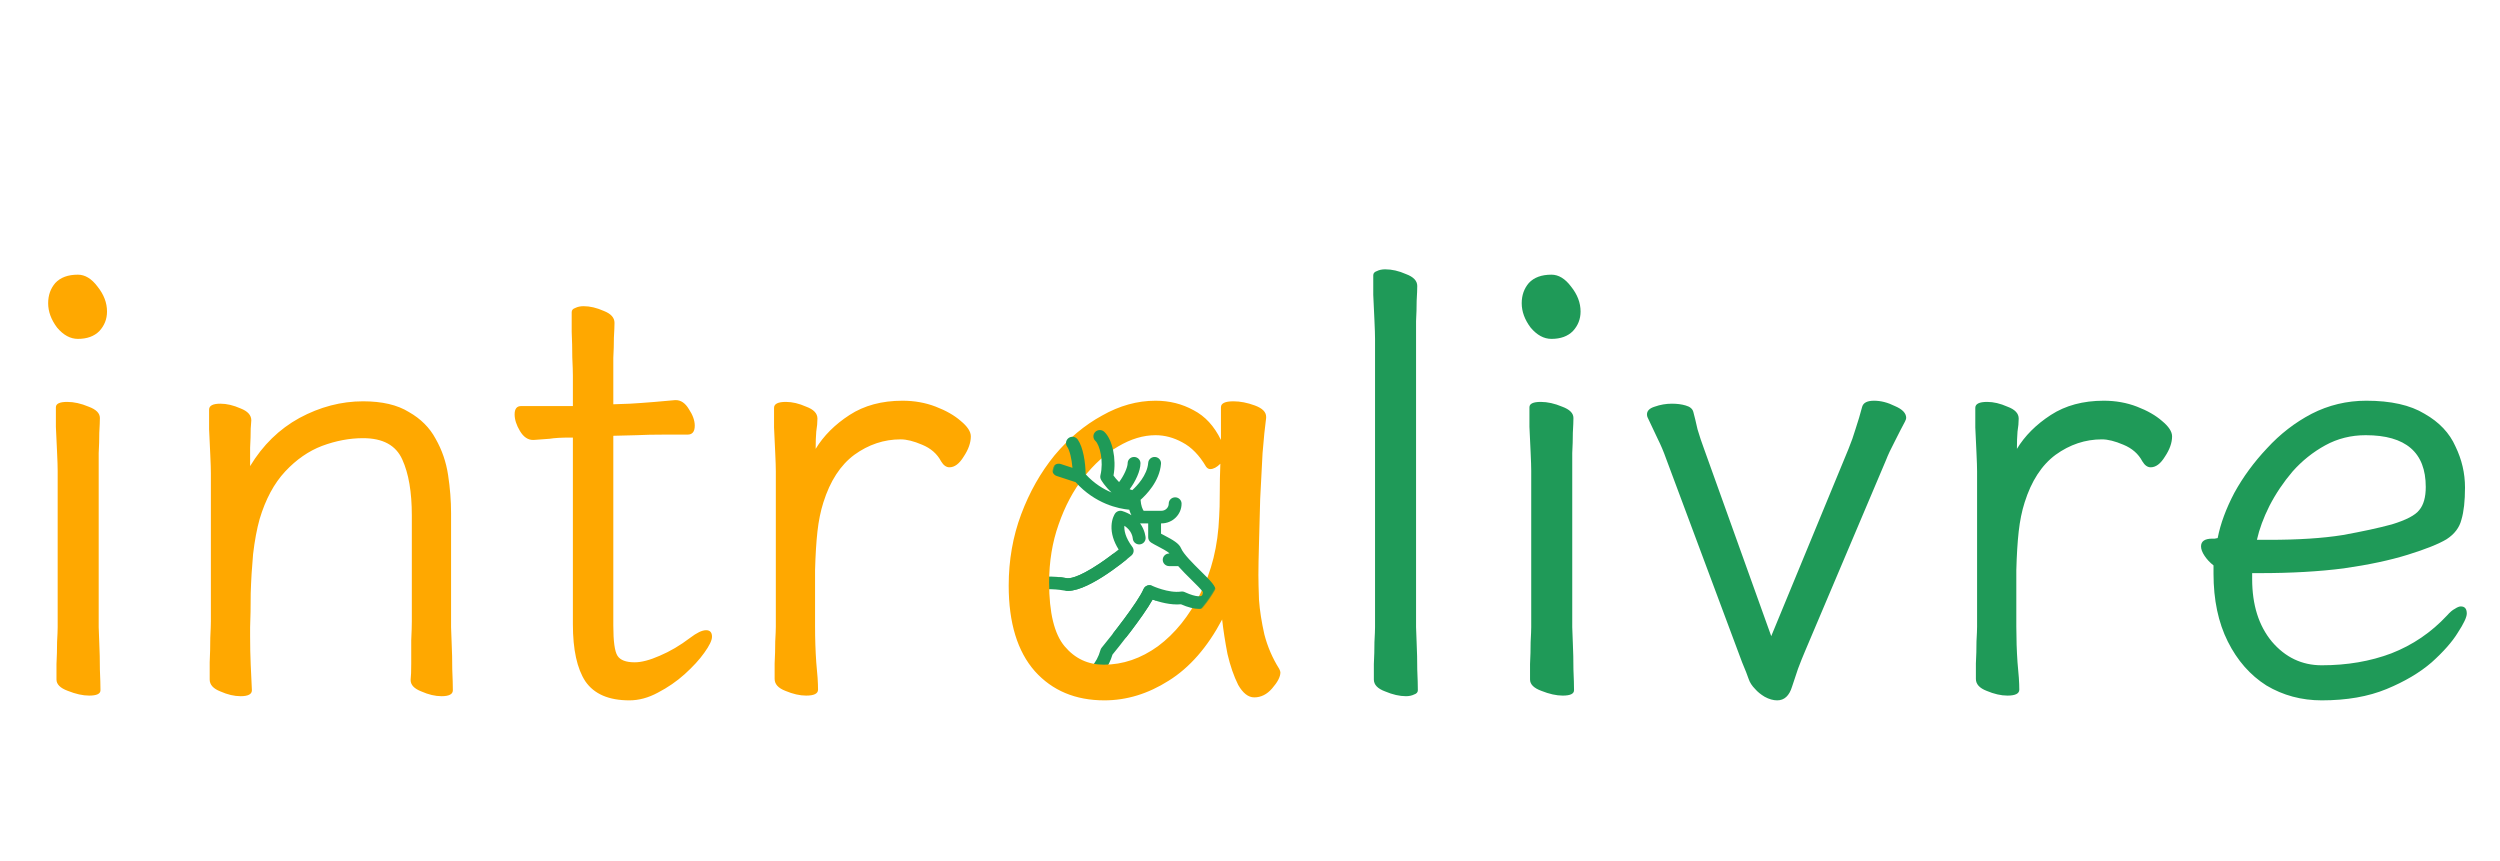 <svg width="2523" height="869" viewBox="0 0 2523 869" fill="none" xmlns="http://www.w3.org/2000/svg">
<mask id="mask0_1_27" style="mask-type:alpha" maskUnits="userSpaceOnUse" x="1034" y="555" width="134" height="121">
<ellipse cx="1101" cy="615.5" rx="67" ry="60.5" fill="#D9D9D9"/>
</mask>
<g mask="url(#mask0_1_27)">
<path d="M1211.69 576.268C1204.35 569.024 1194.29 559.102 1191.98 553.431C1189.94 548.428 1183.84 544.941 1174.76 540.191C1173.69 539.633 1172.65 539.091 1171.71 538.584V528.21H1172.14C1183.34 528.21 1192.45 519.263 1192.45 508.265C1192.45 504.749 1189.54 501.899 1185.97 501.899C1182.39 501.899 1179.49 504.748 1179.49 508.265C1179.49 512.243 1176.19 515.48 1172.14 515.48H1154.16C1153.09 513.908 1151.47 510.57 1151.07 504.411C1156.24 499.858 1170.33 485.913 1171.69 467.999C1171.96 464.493 1169.28 461.439 1165.71 461.177C1162.14 460.912 1159.03 463.545 1158.77 467.052C1157.8 479.804 1147.05 490.73 1142.71 494.647C1141.79 494.406 1140.9 494.093 1140.03 493.747C1145.85 486.066 1150.97 475.317 1150.97 467.526C1150.97 464.01 1148.07 461.16 1144.49 461.16C1140.92 461.16 1138.02 464.009 1138.02 467.526C1138.02 471.631 1134.13 480.363 1129.37 486.526C1126.81 484.016 1124.89 481.521 1123.74 479.881C1126.87 463.456 1122.74 443.4 1114.36 435.712C1111.74 433.314 1107.64 433.451 1105.2 436.022C1102.76 438.592 1102.9 442.62 1105.52 445.019C1109.88 449.017 1114 465.668 1110.55 479.601C1110.17 481.168 1110.4 482.821 1111.2 484.226C1111.47 484.697 1115.15 491.004 1121.79 497.012C1113.62 493.673 1104.33 488.058 1095.66 478.66C1095.4 466.448 1093.19 451.494 1087.63 443.55C1085.6 440.654 1081.57 439.921 1078.62 441.911C1075.67 443.903 1074.93 447.867 1076.95 450.763C1079.51 454.413 1081.52 462.722 1082.33 472.146L1070.52 468.277C1067.13 467.168 1063.46 468.967 1062.32 472.302C1061.19 475.638 1063.03 479.244 1066.42 480.354L1085.48 486.598C1105.52 508.694 1128.96 513.416 1139.64 514.387C1140.26 516.57 1141.02 518.413 1141.82 519.967C1139.24 518.337 1136.21 516.896 1132.63 515.779C1129.89 514.925 1126.9 515.949 1125.29 518.296C1124.76 519.086 1122.04 523.395 1121.74 530.685C1121.42 538.385 1123.84 546.402 1128.94 554.578C1124.6 558.038 1117.5 563.508 1109.63 568.788C1087.04 583.941 1078.63 583.874 1076.59 583.493C1063.1 580.968 1049.74 581.954 1039 582.747C1034.58 583.074 1030.42 583.381 1027 583.381C1016.63 583.381 997.437 580.118 978.874 576.962C958.165 573.442 936.752 569.801 923.326 569.801C904.689 569.801 886.061 578.773 873.717 586.3C860.135 594.581 847.362 605.449 841.931 613.343C835.591 622.56 837.661 629.936 839.323 635.862C840.092 638.606 840.82 641.198 840.82 644.066C840.82 647.757 837.309 652.349 834.213 656.4C830.505 661.254 827 665.84 827 671.224C827 674.74 829.9 677.605 833.479 677.605C837.057 677.605 839.958 674.769 839.958 671.253C840.073 669.938 842.784 666.391 844.579 664.044C848.675 658.685 853.771 652.016 853.781 644.088C854.976 646.048 856.288 647.895 857.718 649.682C863.59 665.32 861.865 681.896 852.577 698.959C845.356 712.225 836.074 720.794 835.989 720.872C834.666 722.076 833.912 723.77 833.912 725.544V777.345C833.91 777.425 833.91 777.505 833.912 777.585V793.444C833.912 794.127 834.024 794.807 834.245 795.457L841.156 815.827C842.038 818.426 844.514 820.179 847.303 820.179H861.125C863.425 820.179 865.552 818.982 866.716 817.032C867.878 815.083 867.903 812.673 866.778 810.703L846.87 775.798V766.511C847.877 749.246 864.589 733.093 879.339 718.837C883.999 714.333 888.531 709.948 892.51 705.612C892.309 706.733 892.083 707.864 891.799 709.021C889.071 720.135 883.404 728.767 883.353 728.843C882.265 730.472 881.996 732.5 882.624 734.348L903.358 795.457C903.54 795.994 903.794 796.504 904.114 796.975L917.937 817.345C919.139 819.116 921.161 820.179 923.328 820.179H937.15C939.704 820.179 942.018 818.706 943.062 816.418C944.107 814.13 943.686 811.452 941.988 809.578L909.743 774.019L903.775 756.429C908.56 741.002 922.96 724.762 936.895 709.053C942.283 702.977 947.569 697.017 952.204 691.18C960.243 692.091 983.243 694.451 1006.07 694.451C1015.94 694.451 1025.77 694.004 1034.34 692.812V738.34L1020.71 791.899C1020.41 793.074 1020.46 794.308 1020.85 795.457L1027.76 815.827C1028.65 818.426 1031.12 820.179 1033.91 820.179H1047.73C1050.03 820.179 1052.15 818.99 1053.31 817.049C1054.48 815.111 1054.51 812.711 1053.4 810.739L1036.8 781.17L1046.99 741.104L1052.18 728.546L1055.08 739.908V777.345C1055.07 777.425 1055.07 777.506 1055.08 777.587V793.444C1055.08 794.128 1055.19 794.808 1055.41 795.457L1062.32 815.827C1063.2 818.427 1065.68 820.18 1068.47 820.18H1082.29C1084.59 820.18 1086.72 818.983 1087.88 817.033C1089.04 815.084 1089.07 812.674 1087.94 810.703L1068.04 775.799V740.45C1070.41 735.018 1079.48 713.527 1081.47 697.371C1095.02 695.068 1115.24 685.574 1122.72 660.625C1127.78 654.432 1153.12 623.076 1163.18 605.103C1169.9 607.539 1181.29 610.814 1191.86 609.85C1198.97 612.944 1205.02 614.506 1210.06 614.506C1213.78 614.506 1216.96 613.667 1219.64 611.993C1223 609.892 1227 605.505 1227 596.536C1227 591.568 1222.58 587.009 1211.69 576.268ZM870.252 709.76C862.218 717.523 853.667 725.795 846.87 734.811V728.186C850.376 724.608 857.656 716.511 863.802 705.336C870.994 692.259 874.41 678.967 874.005 666.058C877.074 668.9 880.481 672.081 884.191 675.725C887.335 678.813 889.66 682.308 891.169 686.189C887.35 693.227 879.043 701.265 870.252 709.76ZM1212.68 601.253C1212.29 601.497 1208.52 603.454 1195.69 597.592C1195.68 597.583 1195.66 597.576 1195.64 597.568C1195.63 597.565 1195.62 597.56 1195.62 597.557C1195.6 597.549 1195.58 597.543 1195.56 597.534C1195.39 597.456 1195.21 597.384 1195.03 597.322C1194.97 597.303 1194.92 597.289 1194.86 597.272C1194.72 597.226 1194.57 597.182 1194.42 597.146C1194.34 597.124 1194.25 597.11 1194.16 597.092C1194.05 597.069 1193.93 597.044 1193.81 597.027C1193.7 597.01 1193.58 597.001 1193.46 596.99C1193.37 596.982 1193.28 596.971 1193.19 596.967C1193.04 596.96 1192.89 596.962 1192.74 596.965C1192.68 596.966 1192.62 596.964 1192.56 596.967C1192.36 596.976 1192.17 596.996 1191.97 597.024C1191.96 597.025 1191.94 597.025 1191.93 597.027C1191.92 597.028 1191.91 597.029 1191.89 597.031C1191.88 597.033 1191.87 597.034 1191.86 597.035C1179.35 598.799 1162.99 591.284 1162.83 591.211C1161.22 590.458 1159.37 590.389 1157.71 591.02C1156.05 591.65 1154.73 592.924 1154.05 594.542C1148.68 607.407 1121.74 641.567 1111.81 653.643C1111.24 654.33 1110.83 655.125 1110.6 655.977C1102.82 684.158 1076.36 685.198 1075.27 685.227C1071.73 685.29 1068.9 688.121 1068.9 691.592C1068.9 698.558 1066.06 708.838 1062.88 718.079L1054.21 684.019V671.223C1054.21 667.707 1051.31 664.857 1047.73 664.857C1044.16 664.857 1041.25 667.706 1041.25 671.223V678.542C1020.07 684.105 979.358 681.074 960.7 679.256C965.076 672.121 967.82 665.193 967.82 658.493C967.82 654.977 964.919 652.127 961.34 652.127C957.762 652.127 954.861 654.976 954.861 658.493C954.861 669.418 940.761 685.316 927.125 700.689C916.232 712.97 905.073 725.555 897.697 738.517L895.855 733.088C898.075 729.222 901.98 721.611 904.3 712.383C908.904 694.072 905.117 678.282 893.351 666.722C888.966 662.413 885.036 658.777 881.57 655.568C870.912 645.707 865.042 640.275 861.474 630.344C857.772 620.039 860.835 611.676 863.213 609.684C863.411 609.517 863.593 609.34 863.766 609.157C878.338 596.958 902.807 582.529 923.327 582.529C935.639 582.529 956.496 586.075 976.665 589.504C996.646 592.901 1015.52 596.11 1027 596.11C1030.9 596.11 1035.31 595.784 1039.97 595.441C1050.46 594.666 1062.36 593.789 1074.17 595.997C1094.36 599.78 1134.06 567.185 1141.82 560.613C1144.38 558.44 1144.81 554.694 1142.8 552.016C1135.59 542.412 1134.38 535.146 1134.71 530.627C1142.28 535.401 1143.13 542.472 1143.21 543.472C1143.44 546.952 1146.48 549.606 1150.03 549.42C1153.6 549.228 1156.34 546.227 1156.15 542.716C1156.12 542.231 1155.64 535.209 1150.57 528.152C1150.84 528.187 1151.12 528.21 1151.41 528.21H1158.75V542.214C1158.75 544.342 1159.83 546.33 1161.63 547.51C1163.47 548.712 1165.99 550.032 1168.66 551.429C1171.92 553.129 1178.62 556.636 1180.05 558.408C1180.08 558.47 1180.11 558.532 1180.14 558.594H1179.92C1176.34 558.594 1173.44 561.443 1173.44 564.96C1173.44 568.476 1176.34 571.326 1179.92 571.326H1188.27C1188.51 571.326 1188.75 571.31 1188.98 571.285C1193.1 575.969 1197.96 580.761 1202.51 585.25C1206.77 589.449 1212.49 595.093 1214.02 597.457C1213.91 599.421 1213.43 600.783 1212.68 601.253Z" fill="#1F9A58"/>
</g>
<path d="M108 314.4C108 322 105.4 328.6 100.2 334.2C95 339.4 87.8 342 78.6 342C71 342 64 338.2 57.6 330.6C51.6 322.6 48.6 314.4 48.6 306C48.6 298 51 291.2 55.8 285.6C61 280 68.6 277.2 78.6 277.2C85.8 277.2 92.4 281.2 98.4 289.2C104.8 297.2 108 305.6 108 314.4ZM58.2 475.2C58.2 471.2 58 465 57.6 456.6C57.2 448.2 56.8 439.6 56.4 430.8C56.4 422 56.4 415.4 56.4 411C56.4 407.4 60.2 405.6 67.8 405.6C74.6 405.6 81.8 407.2 89.4 410.4C97 413.2 100.8 417 100.8 421.8C100.8 425 100.6 430 100.2 436.8C100.2 443.2 100 450 99.6 457.2C99.6 464.4 99.6 470.4 99.6 475.2V633C99.6 635.4 99.8 640.8 100.2 649.2C100.6 657.6 100.8 666.4 100.8 675.6C101.2 684.8 101.4 691.8 101.4 696.6C101.4 700.2 97.6 702 90 702C83.6 702 76.4 700.4 68.4 697.2C60.8 694.4 57 690.6 57 685.8C57 682.6 57 677.4 57 670.2C57.4 662.6 57.6 655.2 57.6 648C58 640.8 58.2 635.8 58.2 633V475.2ZM414.417 685.8C414.817 682.6 415.017 677.2 415.017 669.6C415.017 662 415.017 654.2 415.017 646.2C415.417 637.8 415.617 631.4 415.617 627V520.2C415.617 496.6 412.417 477.8 406.017 463.8C399.617 449.4 386.417 442.2 366.417 442.2C352.817 442.2 339.017 444.8 325.017 450C311.417 455.2 299.017 463.8 287.817 475.8C276.617 487.8 268.017 503.8 262.017 523.8C259.217 533.8 257.017 545.6 255.417 559.2C254.217 572.4 253.417 585.6 253.017 598.8C253.017 612 252.817 623.4 252.417 633V642.6C252.417 652.2 252.617 661.6 253.017 670.8C253.417 680 253.817 688.6 254.217 696.6C254.217 700.6 250.417 702.6 242.817 702.6C236.417 702.6 229.617 701 222.417 697.8C215.217 695 211.617 691 211.617 685.8C211.617 682.6 211.617 676.8 211.617 668.4C212.017 660 212.217 651.8 212.217 643.8C212.617 635.4 212.817 629.8 212.817 627V477.6C212.817 473.6 212.617 467.4 212.217 459C211.817 450.6 211.417 442 211.017 433.2C211.017 424.4 211.017 417.8 211.017 413.4C211.017 409.4 214.817 407.4 222.417 407.4C228.817 407.4 235.617 409 242.817 412.2C250.017 415 253.617 419 253.617 424.2C253.617 424.2 253.417 427 253.017 432.6C253.017 438.2 252.817 444.6 252.417 451.8C252.417 459 252.417 465.2 252.417 470.4C265.217 449.2 281.817 433 302.217 421.8C323.017 410.6 344.417 405 366.417 405C385.617 405 401.017 408.6 412.617 415.8C424.617 422.6 433.617 431.6 439.617 442.8C446.017 454 450.217 466.2 452.217 479.4C454.217 492.6 455.217 505.4 455.217 517.8V633C455.217 635.4 455.417 640.8 455.817 649.2C456.217 657.6 456.417 666.4 456.417 675.6C456.817 684.8 457.017 691.8 457.017 696.6C457.017 700.6 453.217 702.6 445.617 702.6C439.217 702.6 432.417 701 425.217 697.8C418.017 695 414.417 691.2 414.417 686.4V685.8ZM578.152 441.6H575.152C566.352 441.6 559.552 442 554.752 442.8C549.952 443.2 544.552 443.6 538.552 444H537.952C532.752 444 528.352 441 524.752 435C521.152 429 519.352 423.4 519.352 418.2C519.352 412.6 521.552 409.8 525.952 409.8H578.152V379.2C578.152 375.2 577.952 369 577.552 360.6C577.552 352.2 577.352 343.6 576.952 334.8C576.952 326 576.952 319.4 576.952 315C576.952 313 578.152 311.6 580.552 310.8C582.952 309.6 585.752 309 588.952 309C595.352 309 602.152 310.6 609.352 313.8C616.552 316.6 620.152 320.6 620.152 325.8C620.152 329 619.952 334 619.552 340.8C619.552 347.2 619.352 354 618.952 361.2C618.952 368.4 618.952 374.4 618.952 379.2V408L635.752 407.4C642.952 407 651.352 406.4 660.952 405.6C670.552 404.8 677.352 404.2 681.352 403.8H681.952C687.152 403.8 691.552 406.8 695.152 412.8C699.152 418.8 701.152 424.4 701.152 429.6C701.152 435.6 698.752 438.6 693.952 438.6C689.952 438.6 682.352 438.6 671.152 438.6C659.952 438.6 650.352 438.8 642.352 439.2L618.952 439.8V631.2C618.952 647.2 620.352 657.4 623.152 661.8C625.952 666.2 631.752 668.4 640.552 668.4C647.352 668.4 655.752 666.2 665.752 661.8C676.152 657.4 686.352 651.4 696.352 643.8C703.152 638.6 708.552 636 712.552 636C716.552 636 718.552 638.2 718.552 642.6C718.552 646.2 715.952 651.6 710.752 658.8C705.952 665.6 699.352 672.8 690.952 680.4C682.952 687.6 673.952 693.8 663.952 699C654.352 704.2 644.752 706.8 635.152 706.8C614.352 706.8 599.552 700.4 590.752 687.6C582.352 674.8 578.152 655.6 578.152 630V441.6ZM782.963 475.8C782.963 471.8 782.763 465.6 782.363 457.2C781.963 448.8 781.563 440.2 781.163 431.4C781.163 422.6 781.163 416 781.163 411.6C781.163 407.6 785.163 405.6 793.163 405.6C799.563 405.6 806.363 407.2 813.563 410.4C821.163 413.2 824.963 417.2 824.963 422.4C824.963 426.4 824.563 430.8 823.763 435.6C823.363 440.4 823.163 446.2 823.163 453C831.163 439.8 842.563 428.4 857.363 418.8C872.163 409.2 889.963 404.4 910.763 404.4C922.763 404.4 933.963 406.4 944.363 410.4C954.763 414.4 963.163 419.2 969.563 424.8C976.363 430.4 979.763 435.6 979.763 440.4C979.763 446.8 977.363 453.6 972.563 460.8C968.163 468 963.363 471.6 958.163 471.6C954.963 471.6 952.163 469.6 949.763 465.6C945.763 458 939.363 452.4 930.563 448.8C922.163 445.2 914.963 443.4 908.963 443.4C892.163 443.4 876.563 448.6 862.163 459C848.163 469.4 837.763 485.4 830.963 507C828.163 515.8 826.163 525.6 824.963 536.4C823.763 547.2 822.963 560.2 822.563 575.4C822.563 590.6 822.563 609.6 822.563 632.4C822.563 644.8 822.963 656.8 823.763 668.4C824.963 680 825.563 689.2 825.563 696C825.563 700 821.563 702 813.563 702C807.163 702 800.163 700.4 792.563 697.2C785.363 694.4 781.763 690.4 781.763 685.2C781.763 682 781.763 676.8 781.763 669.6C782.163 662 782.363 654.6 782.363 647.4C782.763 640.2 782.963 635.2 782.963 632.4V475.8ZM1277.78 421.8C1276.58 430.6 1275.38 442.4 1274.18 457.2C1273.38 471.6 1272.58 487 1271.78 503.4C1271.38 519.4 1270.98 534.4 1270.58 548.4C1270.18 562.4 1269.98 573 1269.98 580.2C1269.98 585.8 1270.18 594.2 1270.58 605.4C1271.38 616.2 1273.18 627.8 1275.98 640.2C1279.18 652.6 1284.18 664.2 1290.98 675C1291.78 676.6 1292.18 677.8 1292.18 678.6C1292.18 683 1289.38 688.4 1283.78 694.8C1278.58 700.8 1272.58 703.8 1265.78 703.8C1259.78 703.8 1254.38 699.6 1249.58 691.2C1245.18 682.4 1241.58 672 1238.78 660C1236.38 647.6 1234.58 636 1233.38 625.2C1218.58 653.2 1200.58 673.8 1179.38 687C1158.58 700.2 1136.98 706.8 1114.58 706.8C1085.38 706.8 1061.98 697 1044.38 677.4C1026.78 657.4 1017.98 628.6 1017.98 591C1017.98 565.4 1022.18 541.4 1030.58 519C1038.98 496.6 1050.18 476.8 1064.18 459.6C1078.58 442.4 1094.58 429 1112.18 419.4C1129.78 409.4 1147.78 404.4 1166.18 404.4C1180.18 404.4 1192.98 407.6 1204.58 414C1216.18 420 1225.38 430 1232.18 444V411C1232.18 407 1236.38 405 1244.78 405C1251.58 405 1258.78 406.4 1266.38 409.2C1273.98 412 1277.78 415.8 1277.78 420.6V421.8ZM1231.58 468C1227.98 471.6 1224.58 473.4 1221.38 473.4C1219.78 473.4 1218.38 472.6 1217.18 471C1210.38 459.4 1202.38 451.2 1193.18 446.4C1184.38 441.6 1175.38 439.2 1166.18 439.2C1153.78 439.2 1141.18 443 1128.38 450.6C1115.98 457.8 1104.38 468.2 1093.58 481.8C1083.18 495 1074.78 510.8 1068.38 529.2C1061.98 547.2 1058.78 566.8 1058.78 588C1058.78 618.4 1063.98 639.8 1074.38 652.2C1084.78 664.6 1097.98 670.8 1113.98 670.8C1133.18 670.8 1151.38 664.6 1168.58 652.2C1185.78 639.4 1199.98 621.8 1211.18 599.4C1222.78 577 1229.18 551 1230.38 521.4C1230.78 515.8 1230.98 508 1230.98 498C1230.98 488 1231.18 478 1231.58 468Z" fill="#FFA800"/>
<path d="M1387.69 342C1387.69 338 1387.49 331.8 1387.09 323.4C1386.69 315 1386.29 306.4 1385.89 297.6C1385.89 288.8 1385.89 282.2 1385.89 277.8C1385.89 275.8 1387.09 274.4 1389.49 273.6C1391.89 272.4 1394.69 271.8 1397.89 271.8C1404.69 271.8 1411.69 273.4 1418.89 276.6C1426.49 279.4 1430.29 283.4 1430.29 288.6C1430.29 291.8 1430.09 296.8 1429.69 303.6C1429.69 310 1429.49 316.8 1429.09 324C1429.09 331.2 1429.09 337.2 1429.09 342V633C1429.09 635.4 1429.29 640.8 1429.69 649.2C1430.09 657.6 1430.29 666.4 1430.29 675.6C1430.69 684.8 1430.89 691.8 1430.89 696.6C1430.89 698.6 1429.69 700 1427.29 700.8C1424.89 702 1422.09 702.6 1418.89 702.6C1412.49 702.6 1405.49 701 1397.89 697.8C1390.29 695 1386.49 691 1386.49 685.8C1386.49 682.6 1386.49 677.4 1386.49 670.2C1386.89 662.6 1387.09 655.2 1387.09 648C1387.49 640.8 1387.69 635.8 1387.69 633V342ZM1595.11 314.4C1595.11 322 1592.51 328.6 1587.31 334.2C1582.11 339.4 1574.91 342 1565.71 342C1558.11 342 1551.11 338.2 1544.71 330.6C1538.71 322.6 1535.71 314.4 1535.71 306C1535.71 298 1538.11 291.2 1542.91 285.6C1548.11 280 1555.71 277.2 1565.71 277.2C1572.91 277.2 1579.51 281.2 1585.51 289.2C1591.91 297.2 1595.11 305.6 1595.11 314.4ZM1545.31 475.2C1545.31 471.2 1545.11 465 1544.71 456.6C1544.31 448.2 1543.91 439.6 1543.51 430.8C1543.51 422 1543.51 415.4 1543.51 411C1543.51 407.4 1547.31 405.6 1554.91 405.6C1561.71 405.6 1568.91 407.2 1576.51 410.4C1584.11 413.2 1587.91 417 1587.91 421.8C1587.91 425 1587.71 430 1587.31 436.8C1587.31 443.2 1587.11 450 1586.71 457.2C1586.71 464.4 1586.71 470.4 1586.71 475.2V633C1586.71 635.4 1586.91 640.8 1587.31 649.2C1587.71 657.6 1587.91 666.4 1587.91 675.6C1588.31 684.8 1588.51 691.8 1588.51 696.6C1588.51 700.2 1584.71 702 1577.11 702C1570.71 702 1563.51 700.4 1555.51 697.2C1547.91 694.4 1544.11 690.6 1544.11 685.8C1544.11 682.6 1544.11 677.4 1544.11 670.2C1544.51 662.6 1544.71 655.2 1544.71 648C1545.11 640.8 1545.31 635.8 1545.31 633V475.2ZM1865.53 453C1868.33 446.2 1870.73 439.4 1872.73 432.6C1875.13 425.4 1877.33 418 1879.33 410.4C1880.53 406.4 1884.53 404.4 1891.33 404.4C1898.13 404.4 1905.13 406.2 1912.33 409.8C1919.93 413 1923.73 417 1923.73 421.8C1923.73 422.6 1923.33 423.8 1922.53 425.4C1919.73 430.6 1916.33 437.2 1912.33 445.2C1908.33 452.8 1905.33 459.2 1903.33 464.4L1821.73 657C1819.33 662.6 1816.93 668.6 1814.53 675C1812.53 681 1810.53 687 1808.53 693C1805.73 702.2 1800.73 706.8 1793.53 706.8C1789.53 706.8 1785.33 705.6 1780.93 703.2C1776.93 700.8 1773.73 698.2 1771.33 695.4C1768.13 692.2 1765.93 688.8 1764.73 685.2C1763.53 681.6 1761.33 676 1758.13 668.4L1681.33 462.6C1678.93 455.8 1676.13 449.2 1672.93 442.8C1669.73 436 1666.33 428.8 1662.73 421.2C1662.33 420.4 1662.13 419.4 1662.13 418.2C1662.13 414.6 1664.73 412 1669.93 410.4C1675.53 408.4 1681.33 407.4 1687.33 407.4C1692.53 407.4 1697.13 408 1701.13 409.2C1705.53 410.4 1708.13 412.6 1708.93 415.8C1710.13 420.2 1711.53 426 1713.13 433.2C1715.13 440 1717.33 446.6 1719.73 453L1787.53 642L1865.53 453ZM1995.27 475.8C1995.27 471.8 1995.07 465.6 1994.67 457.2C1994.27 448.8 1993.87 440.2 1993.47 431.4C1993.47 422.6 1993.47 416 1993.47 411.6C1993.47 407.6 1997.47 405.6 2005.47 405.6C2011.87 405.6 2018.67 407.2 2025.87 410.4C2033.47 413.2 2037.27 417.2 2037.27 422.4C2037.27 426.4 2036.87 430.8 2036.07 435.6C2035.67 440.4 2035.47 446.2 2035.47 453C2043.47 439.8 2054.87 428.4 2069.67 418.8C2084.47 409.2 2102.27 404.4 2123.07 404.4C2135.07 404.4 2146.27 406.4 2156.67 410.4C2167.07 414.4 2175.47 419.2 2181.87 424.8C2188.67 430.4 2192.07 435.6 2192.07 440.4C2192.07 446.8 2189.67 453.6 2184.87 460.8C2180.47 468 2175.67 471.6 2170.47 471.6C2167.27 471.6 2164.47 469.6 2162.07 465.6C2158.07 458 2151.67 452.4 2142.87 448.8C2134.47 445.2 2127.27 443.4 2121.27 443.4C2104.47 443.4 2088.87 448.6 2074.47 459C2060.47 469.4 2050.07 485.4 2043.27 507C2040.47 515.8 2038.47 525.6 2037.27 536.4C2036.07 547.2 2035.27 560.2 2034.87 575.4C2034.87 590.6 2034.87 609.6 2034.87 632.4C2034.87 644.8 2035.27 656.8 2036.07 668.4C2037.27 680 2037.87 689.2 2037.87 696C2037.87 700 2033.87 702 2025.87 702C2019.47 702 2012.47 700.4 2004.87 697.2C1997.67 694.4 1994.07 690.4 1994.07 685.2C1994.07 682 1994.07 676.8 1994.07 669.6C1994.47 662 1994.67 654.6 1994.67 647.4C1995.07 640.2 1995.27 635.2 1995.27 632.4V475.8ZM2272.88 578.4V584.4C2272.88 610.4 2279.48 631.4 2292.68 647.4C2306.28 663.4 2323.08 671.4 2343.08 671.4C2368.68 671.4 2392.08 667.4 2413.28 659.4C2434.88 651 2453.68 638.2 2469.68 621C2472.48 617.8 2475.08 615.6 2477.48 614.4C2479.88 612.8 2481.88 612 2483.48 612C2487.48 612 2489.48 614.4 2489.48 619.2C2489.48 622.8 2486.48 629.2 2480.48 638.4C2474.88 647.6 2466.08 657.6 2454.08 668.4C2442.08 678.8 2426.88 687.8 2408.48 695.4C2390.08 703 2368.28 706.8 2343.08 706.8C2322.68 706.8 2304.08 701.8 2287.28 691.8C2270.88 681.4 2257.88 666.6 2248.28 647.4C2238.68 628.2 2233.88 605.4 2233.88 579V570.6C2230.28 567.8 2227.28 564.6 2224.88 561C2222.48 557.4 2221.28 554.2 2221.28 551.4C2221.28 546.2 2225.08 543.6 2232.68 543.6C2233.08 543.6 2233.88 543.6 2235.08 543.6C2236.68 543.2 2237.68 543 2238.08 543C2240.88 528.6 2246.48 513.4 2254.88 497.4C2263.68 481.4 2274.68 466.4 2287.88 452.4C2301.08 438 2316.08 426.4 2332.88 417.6C2350.08 408.8 2368.48 404.4 2388.08 404.4C2412.88 404.4 2432.48 408.8 2446.88 417.6C2461.68 426 2472.08 437 2478.08 450.6C2484.48 463.8 2487.68 477.6 2487.68 492C2487.68 505.6 2486.48 516.4 2484.08 524.4C2482.08 532.4 2477.08 539 2469.08 544.2C2461.08 549 2448.08 554.2 2430.08 559.8C2412.08 565.4 2390.48 570 2365.28 573.6C2340.48 576.8 2312.28 578.4 2280.68 578.4H2272.88ZM2289.68 544.8C2319.28 544.8 2344.08 543.2 2364.08 540C2384.08 536.4 2400.68 532.8 2413.88 529.2C2428.28 524.8 2437.48 520 2441.48 514.8C2445.88 509.6 2448.08 501.8 2448.08 491.4C2448.08 456.6 2427.88 439.2 2387.48 439.2C2372.68 439.2 2359.08 442.6 2346.68 449.4C2334.28 456.2 2323.28 465 2313.68 475.8C2304.48 486.6 2296.68 498.2 2290.28 510.6C2284.28 522.6 2280.08 534 2277.68 544.8H2289.68Z" fill="#1F9A58"/>
<mask id="mask1_1_27" style="mask-type:alpha" maskUnits="userSpaceOnUse" x="1056" y="395" width="189" height="250">
<ellipse cx="1150.5" cy="520" rx="94.5" ry="125" fill="#D9D9D9"/>
</mask>
<g mask="url(#mask1_1_27)">
<path d="M1211.69 576.268C1204.35 569.024 1194.29 559.102 1191.98 553.431C1189.94 548.428 1183.84 544.941 1174.76 540.191C1173.69 539.633 1172.65 539.091 1171.71 538.584V528.21H1172.14C1183.34 528.21 1192.45 519.263 1192.45 508.265C1192.45 504.749 1189.54 501.899 1185.97 501.899C1182.39 501.899 1179.49 504.748 1179.49 508.265C1179.49 512.243 1176.19 515.48 1172.14 515.48H1154.16C1153.09 513.908 1151.47 510.57 1151.07 504.411C1156.24 499.858 1170.33 485.913 1171.69 467.999C1171.96 464.493 1169.28 461.439 1165.71 461.177C1162.14 460.912 1159.03 463.545 1158.77 467.052C1157.8 479.804 1147.05 490.73 1142.71 494.647C1141.79 494.406 1140.9 494.093 1140.03 493.747C1145.85 486.066 1150.97 475.317 1150.97 467.526C1150.97 464.01 1148.07 461.16 1144.49 461.16C1140.92 461.16 1138.02 464.009 1138.02 467.526C1138.02 471.631 1134.13 480.363 1129.37 486.526C1126.81 484.016 1124.89 481.521 1123.74 479.881C1126.87 463.456 1122.74 443.4 1114.36 435.712C1111.74 433.314 1107.64 433.451 1105.2 436.022C1102.76 438.592 1102.9 442.62 1105.52 445.019C1109.88 449.017 1114 465.668 1110.55 479.601C1110.17 481.168 1110.4 482.821 1111.2 484.226C1111.47 484.697 1115.15 491.004 1121.79 497.012C1113.62 493.673 1104.33 488.058 1095.66 478.66C1095.4 466.448 1093.19 451.494 1087.63 443.55C1085.6 440.654 1081.57 439.921 1078.62 441.911C1075.67 443.903 1074.93 447.867 1076.95 450.763C1079.51 454.413 1081.52 462.722 1082.33 472.146L1070.52 468.277C1067.13 467.168 1063.46 468.967 1062.32 472.302C1061.19 475.638 1063.03 479.244 1066.42 480.354L1085.48 486.598C1105.52 508.694 1128.96 513.416 1139.64 514.387C1140.26 516.57 1141.02 518.413 1141.82 519.967C1139.24 518.337 1136.21 516.896 1132.63 515.779C1129.89 514.925 1126.9 515.949 1125.29 518.296C1124.76 519.086 1122.04 523.395 1121.74 530.685C1121.42 538.385 1123.84 546.402 1128.94 554.578C1124.6 558.038 1117.5 563.508 1109.63 568.788C1087.04 583.941 1078.63 583.874 1076.59 583.493C1063.1 580.968 1049.74 581.954 1039 582.747C1034.58 583.074 1030.42 583.381 1027 583.381C1016.63 583.381 997.437 580.118 978.874 576.962C958.165 573.442 936.752 569.801 923.326 569.801C904.689 569.801 886.061 578.773 873.717 586.3C860.135 594.581 847.362 605.449 841.931 613.343C835.591 622.56 837.661 629.936 839.323 635.862C840.092 638.606 840.82 641.198 840.82 644.066C840.82 647.757 837.309 652.349 834.213 656.4C830.505 661.254 827 665.84 827 671.224C827 674.74 829.9 677.605 833.479 677.605C837.057 677.605 839.958 674.769 839.958 671.253C840.073 669.938 842.784 666.391 844.579 664.044C848.675 658.685 853.771 652.016 853.781 644.088C854.976 646.048 856.288 647.895 857.718 649.682C863.59 665.32 861.865 681.896 852.577 698.959C845.356 712.225 836.074 720.794 835.989 720.872C834.666 722.076 833.912 723.77 833.912 725.544V777.345C833.91 777.425 833.91 777.505 833.912 777.585V793.444C833.912 794.127 834.024 794.807 834.245 795.457L841.156 815.827C842.038 818.426 844.514 820.179 847.303 820.179H861.125C863.425 820.179 865.552 818.982 866.716 817.032C867.878 815.083 867.903 812.673 866.778 810.703L846.87 775.798V766.511C847.877 749.246 864.589 733.093 879.339 718.837C883.999 714.333 888.531 709.948 892.51 705.612C892.309 706.733 892.083 707.864 891.799 709.021C889.071 720.135 883.404 728.767 883.353 728.843C882.265 730.472 881.996 732.5 882.624 734.348L903.358 795.457C903.54 795.994 903.794 796.504 904.114 796.975L917.937 817.345C919.139 819.116 921.161 820.179 923.328 820.179H937.15C939.704 820.179 942.018 818.706 943.062 816.418C944.107 814.13 943.686 811.452 941.988 809.578L909.743 774.019L903.775 756.429C908.56 741.002 922.96 724.762 936.895 709.053C942.283 702.977 947.569 697.017 952.204 691.18C960.243 692.091 983.243 694.451 1006.07 694.451C1015.94 694.451 1025.77 694.004 1034.34 692.812V738.34L1020.71 791.899C1020.41 793.074 1020.46 794.308 1020.85 795.457L1027.76 815.827C1028.65 818.426 1031.12 820.179 1033.91 820.179H1047.73C1050.03 820.179 1052.15 818.99 1053.31 817.049C1054.48 815.111 1054.51 812.711 1053.4 810.739L1036.8 781.17L1046.99 741.104L1052.18 728.546L1055.08 739.908V777.345C1055.07 777.425 1055.07 777.506 1055.08 777.587V793.444C1055.08 794.128 1055.19 794.808 1055.41 795.457L1062.32 815.827C1063.2 818.427 1065.68 820.18 1068.47 820.18H1082.29C1084.59 820.18 1086.72 818.983 1087.88 817.033C1089.04 815.084 1089.07 812.674 1087.94 810.703L1068.04 775.799V740.45C1070.41 735.018 1079.48 713.527 1081.47 697.371C1095.02 695.068 1115.24 685.574 1122.72 660.625C1127.78 654.432 1153.12 623.076 1163.18 605.103C1169.9 607.539 1181.29 610.814 1191.86 609.85C1198.97 612.944 1205.02 614.506 1210.06 614.506C1213.78 614.506 1216.96 613.667 1219.64 611.993C1223 609.892 1227 605.505 1227 596.536C1227 591.568 1222.58 587.009 1211.69 576.268ZM870.252 709.76C862.218 717.523 853.667 725.795 846.87 734.811V728.186C850.376 724.608 857.656 716.511 863.802 705.336C870.994 692.259 874.41 678.967 874.005 666.058C877.074 668.9 880.481 672.081 884.191 675.725C887.335 678.813 889.66 682.308 891.169 686.189C887.35 693.227 879.043 701.265 870.252 709.76ZM1212.68 601.253C1212.29 601.497 1208.52 603.454 1195.69 597.592C1195.68 597.583 1195.66 597.576 1195.64 597.568C1195.63 597.565 1195.62 597.56 1195.62 597.557C1195.6 597.549 1195.58 597.543 1195.56 597.534C1195.39 597.456 1195.21 597.384 1195.03 597.322C1194.97 597.303 1194.92 597.289 1194.86 597.272C1194.72 597.226 1194.57 597.182 1194.42 597.146C1194.34 597.124 1194.25 597.11 1194.16 597.092C1194.05 597.069 1193.93 597.044 1193.81 597.027C1193.7 597.01 1193.58 597.001 1193.46 596.99C1193.37 596.982 1193.28 596.971 1193.19 596.967C1193.04 596.96 1192.89 596.962 1192.74 596.965C1192.68 596.966 1192.62 596.964 1192.56 596.967C1192.36 596.976 1192.17 596.996 1191.97 597.024C1191.96 597.025 1191.94 597.025 1191.93 597.027C1191.92 597.028 1191.91 597.029 1191.89 597.031C1191.88 597.033 1191.87 597.034 1191.86 597.035C1179.35 598.799 1162.99 591.284 1162.83 591.211C1161.22 590.458 1159.37 590.389 1157.71 591.02C1156.05 591.65 1154.73 592.924 1154.05 594.542C1148.68 607.407 1121.74 641.567 1111.81 653.643C1111.24 654.33 1110.83 655.125 1110.6 655.977C1102.82 684.158 1076.36 685.198 1075.27 685.227C1071.73 685.29 1068.9 688.121 1068.9 691.592C1068.9 698.558 1066.06 708.838 1062.88 718.079L1054.21 684.019V671.223C1054.21 667.707 1051.31 664.857 1047.73 664.857C1044.16 664.857 1041.25 667.706 1041.25 671.223V678.542C1020.07 684.105 979.358 681.074 960.7 679.256C965.076 672.121 967.82 665.193 967.82 658.493C967.82 654.977 964.919 652.127 961.34 652.127C957.762 652.127 954.861 654.976 954.861 658.493C954.861 669.418 940.761 685.316 927.125 700.689C916.232 712.97 905.073 725.555 897.697 738.517L895.855 733.088C898.075 729.222 901.98 721.611 904.3 712.383C908.904 694.072 905.117 678.282 893.351 666.722C888.966 662.413 885.036 658.777 881.57 655.568C870.912 645.707 865.042 640.275 861.474 630.344C857.772 620.039 860.835 611.676 863.213 609.684C863.411 609.517 863.593 609.34 863.766 609.157C878.338 596.958 902.807 582.529 923.327 582.529C935.639 582.529 956.496 586.075 976.665 589.504C996.646 592.901 1015.52 596.11 1027 596.11C1030.9 596.11 1035.31 595.784 1039.97 595.441C1050.46 594.666 1062.36 593.789 1074.17 595.997C1094.36 599.78 1134.06 567.185 1141.82 560.613C1144.38 558.44 1144.81 554.694 1142.8 552.016C1135.59 542.412 1134.38 535.146 1134.71 530.627C1142.28 535.401 1143.13 542.472 1143.21 543.472C1143.44 546.952 1146.48 549.606 1150.03 549.42C1153.6 549.228 1156.34 546.227 1156.15 542.716C1156.12 542.231 1155.64 535.209 1150.57 528.152C1150.84 528.187 1151.12 528.21 1151.41 528.21H1158.75V542.214C1158.75 544.342 1159.83 546.33 1161.63 547.51C1163.47 548.712 1165.99 550.032 1168.66 551.429C1171.92 553.129 1178.62 556.636 1180.05 558.408C1180.08 558.47 1180.11 558.532 1180.14 558.594H1179.92C1176.34 558.594 1173.44 561.443 1173.44 564.96C1173.44 568.476 1176.34 571.326 1179.92 571.326H1188.27C1188.51 571.326 1188.75 571.31 1188.98 571.285C1193.1 575.969 1197.96 580.761 1202.51 585.25C1206.77 589.449 1212.49 595.093 1214.02 597.457C1213.91 599.421 1213.43 600.783 1212.68 601.253Z" fill="#1F9A58"/>
</g>
</svg>
